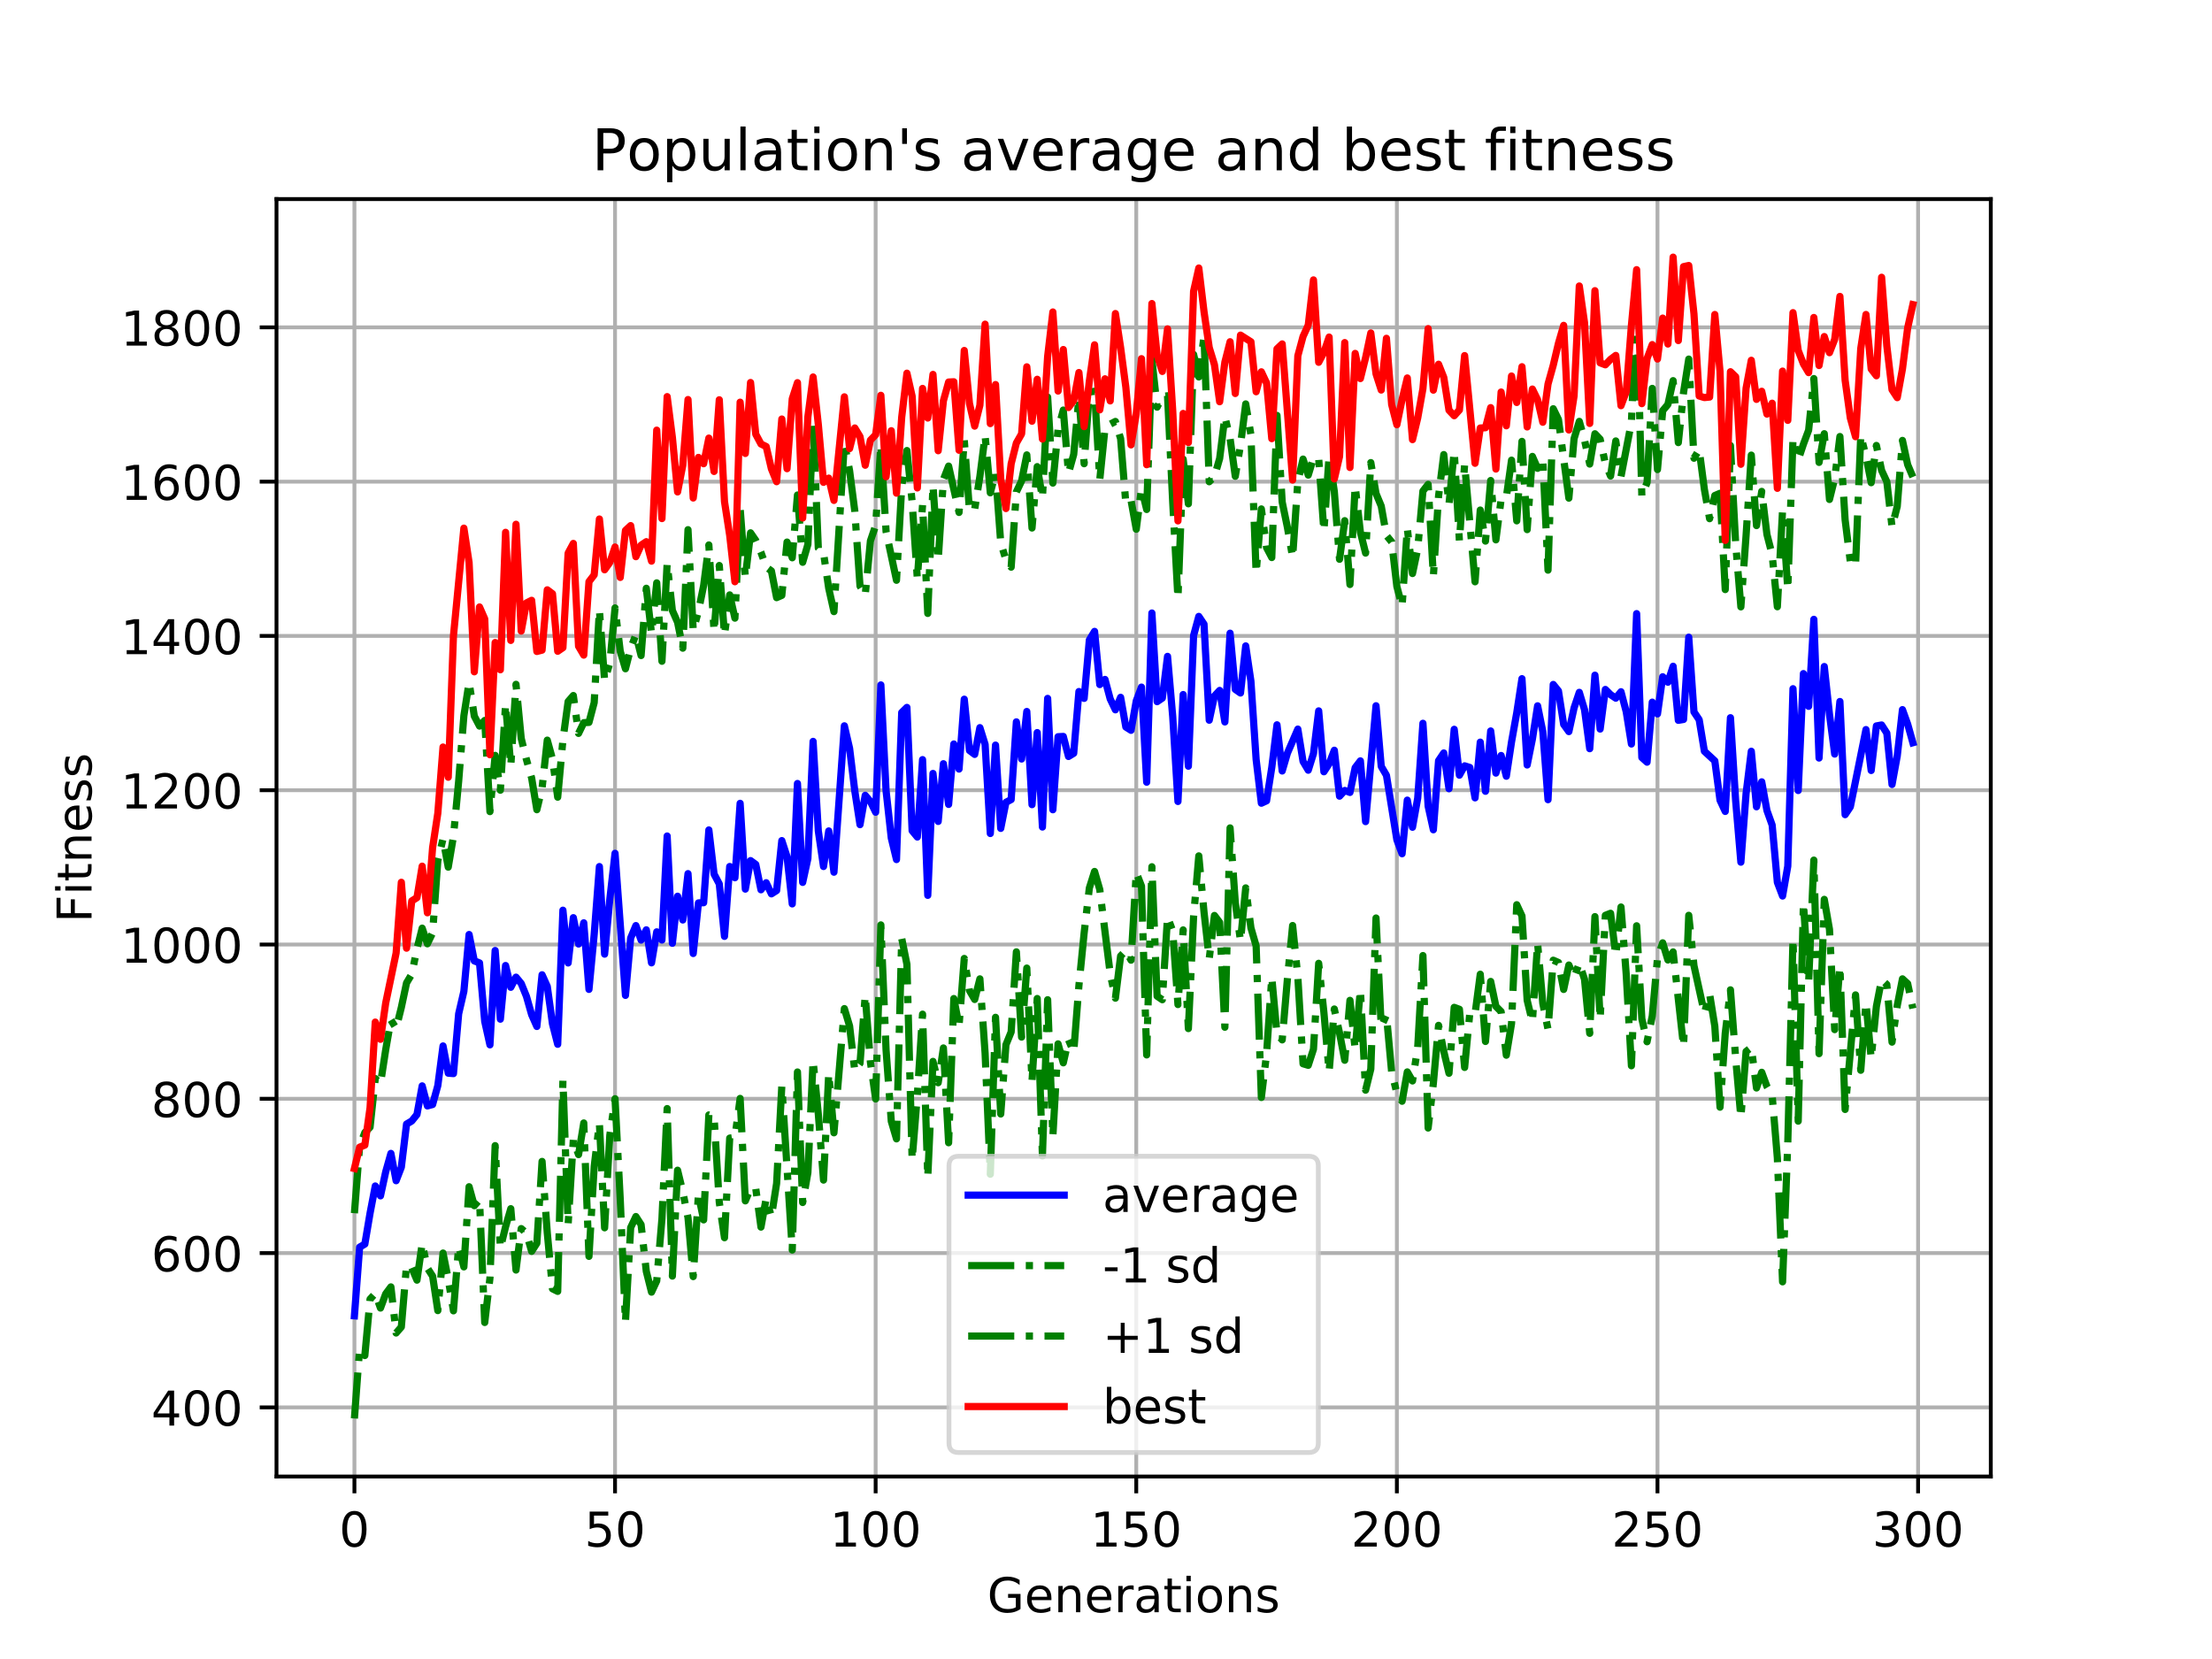 <?xml version="1.0" encoding="utf-8" standalone="no"?>
<!DOCTYPE svg PUBLIC "-//W3C//DTD SVG 1.1//EN"
  "http://www.w3.org/Graphics/SVG/1.1/DTD/svg11.dtd">
<!-- Created with matplotlib (https://matplotlib.org/) -->
<svg height="345.6pt" version="1.1" viewBox="0 0 460.8 345.6" width="460.8pt" xmlns="http://www.w3.org/2000/svg" xmlns:xlink="http://www.w3.org/1999/xlink">
 <defs>
  <style type="text/css">
*{stroke-linecap:butt;stroke-linejoin:round;}
  </style>
 </defs>
 <g id="figure_1">
  <g id="patch_1">
   <path d="M 0 345.6 
L 460.8 345.6 
L 460.8 0 
L 0 0 
z
" style="fill:#ffffff;"/>
  </g>
  <g id="axes_1">
   <g id="patch_2">
    <path d="M 57.6 307.584 
L 414.72 307.584 
L 414.72 41.472 
L 57.6 41.472 
z
" style="fill:#ffffff;"/>
   </g>
   <g id="matplotlib.axis_1">
    <g id="xtick_1">
     <g id="line2d_1">
      <path clip-path="url(#pde3cabfb21)" d="M 73.833 307.584 
L 73.833 41.472 
" style="fill:none;stroke:#b0b0b0;stroke-linecap:square;stroke-width:0.8;"/>
     </g>
     <g id="line2d_2">
      <defs>
       <path d="M 0 0 
L 0 3.5 
" id="m861954ee36" style="stroke:#000000;stroke-width:0.8;"/>
      </defs>
      <g>
       <use style="stroke:#000000;stroke-width:0.8;" x="73.833" xlink:href="#m861954ee36" y="307.584"/>
      </g>
     </g>
     <g id="text_1">
      <!-- 0 -->
      <defs>
       <path d="M 31.781 66.406 
Q 24.172 66.406 20.328 58.906 
Q 16.5 51.422 16.5 36.375 
Q 16.5 21.391 20.328 13.891 
Q 24.172 6.391 31.781 6.391 
Q 39.453 6.391 43.281 13.891 
Q 47.125 21.391 47.125 36.375 
Q 47.125 51.422 43.281 58.906 
Q 39.453 66.406 31.781 66.406 
z
M 31.781 74.219 
Q 44.047 74.219 50.516 64.516 
Q 56.984 54.828 56.984 36.375 
Q 56.984 17.969 50.516 8.266 
Q 44.047 -1.422 31.781 -1.422 
Q 19.531 -1.422 13.062 8.266 
Q 6.594 17.969 6.594 36.375 
Q 6.594 54.828 13.062 64.516 
Q 19.531 74.219 31.781 74.219 
z
" id="DejaVuSans-48"/>
      </defs>
      <g transform="translate(70.651 322.182)scale(0.1 -0.1)">
       <use xlink:href="#DejaVuSans-48"/>
      </g>
     </g>
    </g>
    <g id="xtick_2">
     <g id="line2d_3">
      <path clip-path="url(#pde3cabfb21)" d="M 128.123 307.584 
L 128.123 41.472 
" style="fill:none;stroke:#b0b0b0;stroke-linecap:square;stroke-width:0.8;"/>
     </g>
     <g id="line2d_4">
      <g>
       <use style="stroke:#000000;stroke-width:0.8;" x="128.123" xlink:href="#m861954ee36" y="307.584"/>
      </g>
     </g>
     <g id="text_2">
      <!-- 50 -->
      <defs>
       <path d="M 10.797 72.906 
L 49.516 72.906 
L 49.516 64.594 
L 19.828 64.594 
L 19.828 46.734 
Q 21.969 47.469 24.109 47.828 
Q 26.266 48.188 28.422 48.188 
Q 40.625 48.188 47.75 41.5 
Q 54.891 34.812 54.891 23.391 
Q 54.891 11.625 47.562 5.094 
Q 40.234 -1.422 26.906 -1.422 
Q 22.312 -1.422 17.547 -0.641 
Q 12.797 0.141 7.719 1.703 
L 7.719 11.625 
Q 12.109 9.234 16.797 8.062 
Q 21.484 6.891 26.703 6.891 
Q 35.156 6.891 40.078 11.328 
Q 45.016 15.766 45.016 23.391 
Q 45.016 31 40.078 35.438 
Q 35.156 39.891 26.703 39.891 
Q 22.75 39.891 18.812 39.016 
Q 14.891 38.141 10.797 36.281 
z
" id="DejaVuSans-53"/>
      </defs>
      <g transform="translate(121.76 322.182)scale(0.1 -0.1)">
       <use xlink:href="#DejaVuSans-53"/>
       <use x="63.623" xlink:href="#DejaVuSans-48"/>
      </g>
     </g>
    </g>
    <g id="xtick_3">
     <g id="line2d_5">
      <path clip-path="url(#pde3cabfb21)" d="M 182.413 307.584 
L 182.413 41.472 
" style="fill:none;stroke:#b0b0b0;stroke-linecap:square;stroke-width:0.8;"/>
     </g>
     <g id="line2d_6">
      <g>
       <use style="stroke:#000000;stroke-width:0.8;" x="182.413" xlink:href="#m861954ee36" y="307.584"/>
      </g>
     </g>
     <g id="text_3">
      <!-- 100 -->
      <defs>
       <path d="M 12.406 8.297 
L 28.516 8.297 
L 28.516 63.922 
L 10.984 60.406 
L 10.984 69.391 
L 28.422 72.906 
L 38.281 72.906 
L 38.281 8.297 
L 54.391 8.297 
L 54.391 0 
L 12.406 0 
z
" id="DejaVuSans-49"/>
      </defs>
      <g transform="translate(172.869 322.182)scale(0.1 -0.1)">
       <use xlink:href="#DejaVuSans-49"/>
       <use x="63.623" xlink:href="#DejaVuSans-48"/>
       <use x="127.246" xlink:href="#DejaVuSans-48"/>
      </g>
     </g>
    </g>
    <g id="xtick_4">
     <g id="line2d_7">
      <path clip-path="url(#pde3cabfb21)" d="M 236.703 307.584 
L 236.703 41.472 
" style="fill:none;stroke:#b0b0b0;stroke-linecap:square;stroke-width:0.8;"/>
     </g>
     <g id="line2d_8">
      <g>
       <use style="stroke:#000000;stroke-width:0.8;" x="236.703" xlink:href="#m861954ee36" y="307.584"/>
      </g>
     </g>
     <g id="text_4">
      <!-- 150 -->
      <g transform="translate(227.159 322.182)scale(0.1 -0.1)">
       <use xlink:href="#DejaVuSans-49"/>
       <use x="63.623" xlink:href="#DejaVuSans-53"/>
       <use x="127.246" xlink:href="#DejaVuSans-48"/>
      </g>
     </g>
    </g>
    <g id="xtick_5">
     <g id="line2d_9">
      <path clip-path="url(#pde3cabfb21)" d="M 290.993 307.584 
L 290.993 41.472 
" style="fill:none;stroke:#b0b0b0;stroke-linecap:square;stroke-width:0.8;"/>
     </g>
     <g id="line2d_10">
      <g>
       <use style="stroke:#000000;stroke-width:0.8;" x="290.993" xlink:href="#m861954ee36" y="307.584"/>
      </g>
     </g>
     <g id="text_5">
      <!-- 200 -->
      <defs>
       <path d="M 19.188 8.297 
L 53.609 8.297 
L 53.609 0 
L 7.328 0 
L 7.328 8.297 
Q 12.938 14.109 22.625 23.891 
Q 32.328 33.688 34.812 36.531 
Q 39.547 41.844 41.422 45.531 
Q 43.312 49.219 43.312 52.781 
Q 43.312 58.594 39.234 62.25 
Q 35.156 65.922 28.609 65.922 
Q 23.969 65.922 18.812 64.312 
Q 13.672 62.703 7.812 59.422 
L 7.812 69.391 
Q 13.766 71.781 18.938 73 
Q 24.125 74.219 28.422 74.219 
Q 39.75 74.219 46.484 68.547 
Q 53.219 62.891 53.219 53.422 
Q 53.219 48.922 51.531 44.891 
Q 49.859 40.875 45.406 35.406 
Q 44.188 33.984 37.641 27.219 
Q 31.109 20.453 19.188 8.297 
z
" id="DejaVuSans-50"/>
      </defs>
      <g transform="translate(281.449 322.182)scale(0.1 -0.1)">
       <use xlink:href="#DejaVuSans-50"/>
       <use x="63.623" xlink:href="#DejaVuSans-48"/>
       <use x="127.246" xlink:href="#DejaVuSans-48"/>
      </g>
     </g>
    </g>
    <g id="xtick_6">
     <g id="line2d_11">
      <path clip-path="url(#pde3cabfb21)" d="M 345.283 307.584 
L 345.283 41.472 
" style="fill:none;stroke:#b0b0b0;stroke-linecap:square;stroke-width:0.8;"/>
     </g>
     <g id="line2d_12">
      <g>
       <use style="stroke:#000000;stroke-width:0.8;" x="345.283" xlink:href="#m861954ee36" y="307.584"/>
      </g>
     </g>
     <g id="text_6">
      <!-- 250 -->
      <g transform="translate(335.739 322.182)scale(0.1 -0.1)">
       <use xlink:href="#DejaVuSans-50"/>
       <use x="63.623" xlink:href="#DejaVuSans-53"/>
       <use x="127.246" xlink:href="#DejaVuSans-48"/>
      </g>
     </g>
    </g>
    <g id="xtick_7">
     <g id="line2d_13">
      <path clip-path="url(#pde3cabfb21)" d="M 399.573 307.584 
L 399.573 41.472 
" style="fill:none;stroke:#b0b0b0;stroke-linecap:square;stroke-width:0.8;"/>
     </g>
     <g id="line2d_14">
      <g>
       <use style="stroke:#000000;stroke-width:0.8;" x="399.573" xlink:href="#m861954ee36" y="307.584"/>
      </g>
     </g>
     <g id="text_7">
      <!-- 300 -->
      <defs>
       <path d="M 40.578 39.312 
Q 47.656 37.797 51.625 33 
Q 55.609 28.219 55.609 21.188 
Q 55.609 10.406 48.188 4.484 
Q 40.766 -1.422 27.094 -1.422 
Q 22.516 -1.422 17.656 -0.516 
Q 12.797 0.391 7.625 2.203 
L 7.625 11.719 
Q 11.719 9.328 16.594 8.109 
Q 21.484 6.891 26.812 6.891 
Q 36.078 6.891 40.938 10.547 
Q 45.797 14.203 45.797 21.188 
Q 45.797 27.641 41.281 31.266 
Q 36.766 34.906 28.719 34.906 
L 20.219 34.906 
L 20.219 43.016 
L 29.109 43.016 
Q 36.375 43.016 40.234 45.922 
Q 44.094 48.828 44.094 54.297 
Q 44.094 59.906 40.109 62.906 
Q 36.141 65.922 28.719 65.922 
Q 24.656 65.922 20.016 65.031 
Q 15.375 64.156 9.812 62.312 
L 9.812 71.094 
Q 15.438 72.656 20.344 73.438 
Q 25.25 74.219 29.594 74.219 
Q 40.828 74.219 47.359 69.109 
Q 53.906 64.016 53.906 55.328 
Q 53.906 49.266 50.438 45.094 
Q 46.969 40.922 40.578 39.312 
z
" id="DejaVuSans-51"/>
      </defs>
      <g transform="translate(390.029 322.182)scale(0.1 -0.1)">
       <use xlink:href="#DejaVuSans-51"/>
       <use x="63.623" xlink:href="#DejaVuSans-48"/>
       <use x="127.246" xlink:href="#DejaVuSans-48"/>
      </g>
     </g>
    </g>
    <g id="text_8">
     <!-- Generations -->
     <defs>
      <path d="M 59.516 10.406 
L 59.516 29.984 
L 43.406 29.984 
L 43.406 38.094 
L 69.281 38.094 
L 69.281 6.781 
Q 63.578 2.734 56.688 0.656 
Q 49.812 -1.422 42 -1.422 
Q 24.906 -1.422 15.25 8.562 
Q 5.609 18.562 5.609 36.375 
Q 5.609 54.25 15.25 64.234 
Q 24.906 74.219 42 74.219 
Q 49.125 74.219 55.547 72.453 
Q 61.969 70.703 67.391 67.281 
L 67.391 56.781 
Q 61.922 61.422 55.766 63.766 
Q 49.609 66.109 42.828 66.109 
Q 29.438 66.109 22.719 58.641 
Q 16.016 51.172 16.016 36.375 
Q 16.016 21.625 22.719 14.156 
Q 29.438 6.688 42.828 6.688 
Q 48.047 6.688 52.141 7.594 
Q 56.25 8.5 59.516 10.406 
z
" id="DejaVuSans-71"/>
      <path d="M 56.203 29.594 
L 56.203 25.203 
L 14.891 25.203 
Q 15.484 15.922 20.484 11.062 
Q 25.484 6.203 34.422 6.203 
Q 39.594 6.203 44.453 7.469 
Q 49.312 8.734 54.109 11.281 
L 54.109 2.781 
Q 49.266 0.734 44.188 -0.344 
Q 39.109 -1.422 33.891 -1.422 
Q 20.797 -1.422 13.156 6.188 
Q 5.516 13.812 5.516 26.812 
Q 5.516 40.234 12.766 48.109 
Q 20.016 56 32.328 56 
Q 43.359 56 49.781 48.891 
Q 56.203 41.797 56.203 29.594 
z
M 47.219 32.234 
Q 47.125 39.594 43.094 43.984 
Q 39.062 48.391 32.422 48.391 
Q 24.906 48.391 20.391 44.141 
Q 15.875 39.891 15.188 32.172 
z
" id="DejaVuSans-101"/>
      <path d="M 54.891 33.016 
L 54.891 0 
L 45.906 0 
L 45.906 32.719 
Q 45.906 40.484 42.875 44.328 
Q 39.844 48.188 33.797 48.188 
Q 26.516 48.188 22.312 43.547 
Q 18.109 38.922 18.109 30.906 
L 18.109 0 
L 9.078 0 
L 9.078 54.688 
L 18.109 54.688 
L 18.109 46.188 
Q 21.344 51.125 25.703 53.562 
Q 30.078 56 35.797 56 
Q 45.219 56 50.047 50.172 
Q 54.891 44.344 54.891 33.016 
z
" id="DejaVuSans-110"/>
      <path d="M 41.109 46.297 
Q 39.594 47.172 37.812 47.578 
Q 36.031 48 33.891 48 
Q 26.266 48 22.188 43.047 
Q 18.109 38.094 18.109 28.812 
L 18.109 0 
L 9.078 0 
L 9.078 54.688 
L 18.109 54.688 
L 18.109 46.188 
Q 20.953 51.172 25.484 53.578 
Q 30.031 56 36.531 56 
Q 37.453 56 38.578 55.875 
Q 39.703 55.766 41.062 55.516 
z
" id="DejaVuSans-114"/>
      <path d="M 34.281 27.484 
Q 23.391 27.484 19.188 25 
Q 14.984 22.516 14.984 16.5 
Q 14.984 11.719 18.141 8.906 
Q 21.297 6.109 26.703 6.109 
Q 34.188 6.109 38.703 11.406 
Q 43.219 16.703 43.219 25.484 
L 43.219 27.484 
z
M 52.203 31.203 
L 52.203 0 
L 43.219 0 
L 43.219 8.297 
Q 40.141 3.328 35.547 0.953 
Q 30.953 -1.422 24.312 -1.422 
Q 15.922 -1.422 10.953 3.297 
Q 6 8.016 6 15.922 
Q 6 25.141 12.172 29.828 
Q 18.359 34.516 30.609 34.516 
L 43.219 34.516 
L 43.219 35.406 
Q 43.219 41.609 39.141 45 
Q 35.062 48.391 27.688 48.391 
Q 23 48.391 18.547 47.266 
Q 14.109 46.141 10.016 43.891 
L 10.016 52.203 
Q 14.938 54.109 19.578 55.047 
Q 24.219 56 28.609 56 
Q 40.484 56 46.344 49.844 
Q 52.203 43.703 52.203 31.203 
z
" id="DejaVuSans-97"/>
      <path d="M 18.312 70.219 
L 18.312 54.688 
L 36.812 54.688 
L 36.812 47.703 
L 18.312 47.703 
L 18.312 18.016 
Q 18.312 11.328 20.141 9.422 
Q 21.969 7.516 27.594 7.516 
L 36.812 7.516 
L 36.812 0 
L 27.594 0 
Q 17.188 0 13.234 3.875 
Q 9.281 7.766 9.281 18.016 
L 9.281 47.703 
L 2.688 47.703 
L 2.688 54.688 
L 9.281 54.688 
L 9.281 70.219 
z
" id="DejaVuSans-116"/>
      <path d="M 9.422 54.688 
L 18.406 54.688 
L 18.406 0 
L 9.422 0 
z
M 9.422 75.984 
L 18.406 75.984 
L 18.406 64.594 
L 9.422 64.594 
z
" id="DejaVuSans-105"/>
      <path d="M 30.609 48.391 
Q 23.391 48.391 19.188 42.75 
Q 14.984 37.109 14.984 27.297 
Q 14.984 17.484 19.156 11.844 
Q 23.344 6.203 30.609 6.203 
Q 37.797 6.203 41.984 11.859 
Q 46.188 17.531 46.188 27.297 
Q 46.188 37.016 41.984 42.703 
Q 37.797 48.391 30.609 48.391 
z
M 30.609 56 
Q 42.328 56 49.016 48.375 
Q 55.719 40.766 55.719 27.297 
Q 55.719 13.875 49.016 6.219 
Q 42.328 -1.422 30.609 -1.422 
Q 18.844 -1.422 12.172 6.219 
Q 5.516 13.875 5.516 27.297 
Q 5.516 40.766 12.172 48.375 
Q 18.844 56 30.609 56 
z
" id="DejaVuSans-111"/>
      <path d="M 44.281 53.078 
L 44.281 44.578 
Q 40.484 46.531 36.375 47.5 
Q 32.281 48.484 27.875 48.484 
Q 21.188 48.484 17.844 46.438 
Q 14.5 44.391 14.5 40.281 
Q 14.5 37.156 16.891 35.375 
Q 19.281 33.594 26.516 31.984 
L 29.594 31.297 
Q 39.156 29.25 43.188 25.516 
Q 47.219 21.781 47.219 15.094 
Q 47.219 7.469 41.188 3.016 
Q 35.156 -1.422 24.609 -1.422 
Q 20.219 -1.422 15.453 -0.562 
Q 10.688 0.297 5.422 2 
L 5.422 11.281 
Q 10.406 8.688 15.234 7.391 
Q 20.062 6.109 24.812 6.109 
Q 31.156 6.109 34.562 8.281 
Q 37.984 10.453 37.984 14.406 
Q 37.984 18.062 35.516 20.016 
Q 33.062 21.969 24.703 23.781 
L 21.578 24.516 
Q 13.234 26.266 9.516 29.906 
Q 5.812 33.547 5.812 39.891 
Q 5.812 47.609 11.281 51.797 
Q 16.75 56 26.812 56 
Q 31.781 56 36.172 55.266 
Q 40.578 54.547 44.281 53.078 
z
" id="DejaVuSans-115"/>
     </defs>
     <g transform="translate(205.662 335.861)scale(0.1 -0.1)">
      <use xlink:href="#DejaVuSans-71"/>
      <use x="77.49" xlink:href="#DejaVuSans-101"/>
      <use x="139.014" xlink:href="#DejaVuSans-110"/>
      <use x="202.393" xlink:href="#DejaVuSans-101"/>
      <use x="263.916" xlink:href="#DejaVuSans-114"/>
      <use x="305.029" xlink:href="#DejaVuSans-97"/>
      <use x="366.309" xlink:href="#DejaVuSans-116"/>
      <use x="405.518" xlink:href="#DejaVuSans-105"/>
      <use x="433.301" xlink:href="#DejaVuSans-111"/>
      <use x="494.482" xlink:href="#DejaVuSans-110"/>
      <use x="557.861" xlink:href="#DejaVuSans-115"/>
     </g>
    </g>
   </g>
   <g id="matplotlib.axis_2">
    <g id="ytick_1">
     <g id="line2d_15">
      <path clip-path="url(#pde3cabfb21)" d="M 57.6 293.182 
L 414.72 293.182 
" style="fill:none;stroke:#b0b0b0;stroke-linecap:square;stroke-width:0.8;"/>
     </g>
     <g id="line2d_16">
      <defs>
       <path d="M 0 0 
L -3.5 0 
" id="md632402d85" style="stroke:#000000;stroke-width:0.8;"/>
      </defs>
      <g>
       <use style="stroke:#000000;stroke-width:0.8;" x="57.6" xlink:href="#md632402d85" y="293.182"/>
      </g>
     </g>
     <g id="text_9">
      <!-- 400 -->
      <defs>
       <path d="M 37.797 64.312 
L 12.891 25.391 
L 37.797 25.391 
z
M 35.203 72.906 
L 47.609 72.906 
L 47.609 25.391 
L 58.016 25.391 
L 58.016 17.188 
L 47.609 17.188 
L 47.609 0 
L 37.797 0 
L 37.797 17.188 
L 4.891 17.188 
L 4.891 26.703 
z
" id="DejaVuSans-52"/>
      </defs>
      <g transform="translate(31.512 296.982)scale(0.1 -0.1)">
       <use xlink:href="#DejaVuSans-52"/>
       <use x="63.623" xlink:href="#DejaVuSans-48"/>
       <use x="127.246" xlink:href="#DejaVuSans-48"/>
      </g>
     </g>
    </g>
    <g id="ytick_2">
     <g id="line2d_17">
      <path clip-path="url(#pde3cabfb21)" d="M 57.6 261.041 
L 414.72 261.041 
" style="fill:none;stroke:#b0b0b0;stroke-linecap:square;stroke-width:0.8;"/>
     </g>
     <g id="line2d_18">
      <g>
       <use style="stroke:#000000;stroke-width:0.8;" x="57.6" xlink:href="#md632402d85" y="261.041"/>
      </g>
     </g>
     <g id="text_10">
      <!-- 600 -->
      <defs>
       <path d="M 33.016 40.375 
Q 26.375 40.375 22.484 35.828 
Q 18.609 31.297 18.609 23.391 
Q 18.609 15.531 22.484 10.953 
Q 26.375 6.391 33.016 6.391 
Q 39.656 6.391 43.531 10.953 
Q 47.406 15.531 47.406 23.391 
Q 47.406 31.297 43.531 35.828 
Q 39.656 40.375 33.016 40.375 
z
M 52.594 71.297 
L 52.594 62.312 
Q 48.875 64.062 45.094 64.984 
Q 41.312 65.922 37.594 65.922 
Q 27.828 65.922 22.672 59.328 
Q 17.531 52.734 16.797 39.406 
Q 19.672 43.656 24.016 45.922 
Q 28.375 48.188 33.594 48.188 
Q 44.578 48.188 50.953 41.516 
Q 57.328 34.859 57.328 23.391 
Q 57.328 12.156 50.688 5.359 
Q 44.047 -1.422 33.016 -1.422 
Q 20.359 -1.422 13.672 8.266 
Q 6.984 17.969 6.984 36.375 
Q 6.984 53.656 15.188 63.938 
Q 23.391 74.219 37.203 74.219 
Q 40.922 74.219 44.703 73.484 
Q 48.484 72.75 52.594 71.297 
z
" id="DejaVuSans-54"/>
      </defs>
      <g transform="translate(31.512 264.84)scale(0.1 -0.1)">
       <use xlink:href="#DejaVuSans-54"/>
       <use x="63.623" xlink:href="#DejaVuSans-48"/>
       <use x="127.246" xlink:href="#DejaVuSans-48"/>
      </g>
     </g>
    </g>
    <g id="ytick_3">
     <g id="line2d_19">
      <path clip-path="url(#pde3cabfb21)" d="M 57.6 228.899 
L 414.72 228.899 
" style="fill:none;stroke:#b0b0b0;stroke-linecap:square;stroke-width:0.8;"/>
     </g>
     <g id="line2d_20">
      <g>
       <use style="stroke:#000000;stroke-width:0.8;" x="57.6" xlink:href="#md632402d85" y="228.899"/>
      </g>
     </g>
     <g id="text_11">
      <!-- 800 -->
      <defs>
       <path d="M 31.781 34.625 
Q 24.75 34.625 20.719 30.859 
Q 16.703 27.094 16.703 20.516 
Q 16.703 13.922 20.719 10.156 
Q 24.75 6.391 31.781 6.391 
Q 38.812 6.391 42.859 10.172 
Q 46.922 13.969 46.922 20.516 
Q 46.922 27.094 42.891 30.859 
Q 38.875 34.625 31.781 34.625 
z
M 21.922 38.812 
Q 15.578 40.375 12.031 44.719 
Q 8.5 49.078 8.5 55.328 
Q 8.5 64.062 14.719 69.141 
Q 20.953 74.219 31.781 74.219 
Q 42.672 74.219 48.875 69.141 
Q 55.078 64.062 55.078 55.328 
Q 55.078 49.078 51.531 44.719 
Q 48 40.375 41.703 38.812 
Q 48.828 37.156 52.797 32.312 
Q 56.781 27.484 56.781 20.516 
Q 56.781 9.906 50.312 4.234 
Q 43.844 -1.422 31.781 -1.422 
Q 19.734 -1.422 13.25 4.234 
Q 6.781 9.906 6.781 20.516 
Q 6.781 27.484 10.781 32.312 
Q 14.797 37.156 21.922 38.812 
z
M 18.312 54.391 
Q 18.312 48.734 21.844 45.562 
Q 25.391 42.391 31.781 42.391 
Q 38.141 42.391 41.719 45.562 
Q 45.312 48.734 45.312 54.391 
Q 45.312 60.062 41.719 63.234 
Q 38.141 66.406 31.781 66.406 
Q 25.391 66.406 21.844 63.234 
Q 18.312 60.062 18.312 54.391 
z
" id="DejaVuSans-56"/>
      </defs>
      <g transform="translate(31.512 232.699)scale(0.1 -0.1)">
       <use xlink:href="#DejaVuSans-56"/>
       <use x="63.623" xlink:href="#DejaVuSans-48"/>
       <use x="127.246" xlink:href="#DejaVuSans-48"/>
      </g>
     </g>
    </g>
    <g id="ytick_4">
     <g id="line2d_21">
      <path clip-path="url(#pde3cabfb21)" d="M 57.6 196.758 
L 414.72 196.758 
" style="fill:none;stroke:#b0b0b0;stroke-linecap:square;stroke-width:0.8;"/>
     </g>
     <g id="line2d_22">
      <g>
       <use style="stroke:#000000;stroke-width:0.8;" x="57.6" xlink:href="#md632402d85" y="196.758"/>
      </g>
     </g>
     <g id="text_12">
      <!-- 1000 -->
      <g transform="translate(25.15 200.557)scale(0.1 -0.1)">
       <use xlink:href="#DejaVuSans-49"/>
       <use x="63.623" xlink:href="#DejaVuSans-48"/>
       <use x="127.246" xlink:href="#DejaVuSans-48"/>
       <use x="190.869" xlink:href="#DejaVuSans-48"/>
      </g>
     </g>
    </g>
    <g id="ytick_5">
     <g id="line2d_23">
      <path clip-path="url(#pde3cabfb21)" d="M 57.6 164.616 
L 414.72 164.616 
" style="fill:none;stroke:#b0b0b0;stroke-linecap:square;stroke-width:0.8;"/>
     </g>
     <g id="line2d_24">
      <g>
       <use style="stroke:#000000;stroke-width:0.8;" x="57.6" xlink:href="#md632402d85" y="164.616"/>
      </g>
     </g>
     <g id="text_13">
      <!-- 1200 -->
      <g transform="translate(25.15 168.416)scale(0.1 -0.1)">
       <use xlink:href="#DejaVuSans-49"/>
       <use x="63.623" xlink:href="#DejaVuSans-50"/>
       <use x="127.246" xlink:href="#DejaVuSans-48"/>
       <use x="190.869" xlink:href="#DejaVuSans-48"/>
      </g>
     </g>
    </g>
    <g id="ytick_6">
     <g id="line2d_25">
      <path clip-path="url(#pde3cabfb21)" d="M 57.6 132.475 
L 414.72 132.475 
" style="fill:none;stroke:#b0b0b0;stroke-linecap:square;stroke-width:0.8;"/>
     </g>
     <g id="line2d_26">
      <g>
       <use style="stroke:#000000;stroke-width:0.8;" x="57.6" xlink:href="#md632402d85" y="132.475"/>
      </g>
     </g>
     <g id="text_14">
      <!-- 1400 -->
      <g transform="translate(25.15 136.274)scale(0.1 -0.1)">
       <use xlink:href="#DejaVuSans-49"/>
       <use x="63.623" xlink:href="#DejaVuSans-52"/>
       <use x="127.246" xlink:href="#DejaVuSans-48"/>
       <use x="190.869" xlink:href="#DejaVuSans-48"/>
      </g>
     </g>
    </g>
    <g id="ytick_7">
     <g id="line2d_27">
      <path clip-path="url(#pde3cabfb21)" d="M 57.6 100.333 
L 414.72 100.333 
" style="fill:none;stroke:#b0b0b0;stroke-linecap:square;stroke-width:0.8;"/>
     </g>
     <g id="line2d_28">
      <g>
       <use style="stroke:#000000;stroke-width:0.8;" x="57.6" xlink:href="#md632402d85" y="100.333"/>
      </g>
     </g>
     <g id="text_15">
      <!-- 1600 -->
      <g transform="translate(25.15 104.133)scale(0.1 -0.1)">
       <use xlink:href="#DejaVuSans-49"/>
       <use x="63.623" xlink:href="#DejaVuSans-54"/>
       <use x="127.246" xlink:href="#DejaVuSans-48"/>
       <use x="190.869" xlink:href="#DejaVuSans-48"/>
      </g>
     </g>
    </g>
    <g id="ytick_8">
     <g id="line2d_29">
      <path clip-path="url(#pde3cabfb21)" d="M 57.6 68.192 
L 414.72 68.192 
" style="fill:none;stroke:#b0b0b0;stroke-linecap:square;stroke-width:0.8;"/>
     </g>
     <g id="line2d_30">
      <g>
       <use style="stroke:#000000;stroke-width:0.8;" x="57.6" xlink:href="#md632402d85" y="68.192"/>
      </g>
     </g>
     <g id="text_16">
      <!-- 1800 -->
      <g transform="translate(25.15 71.991)scale(0.1 -0.1)">
       <use xlink:href="#DejaVuSans-49"/>
       <use x="63.623" xlink:href="#DejaVuSans-56"/>
       <use x="127.246" xlink:href="#DejaVuSans-48"/>
       <use x="190.869" xlink:href="#DejaVuSans-48"/>
      </g>
     </g>
    </g>
    <g id="text_17">
     <!-- Fitness -->
     <defs>
      <path d="M 9.812 72.906 
L 51.703 72.906 
L 51.703 64.594 
L 19.672 64.594 
L 19.672 43.109 
L 48.578 43.109 
L 48.578 34.812 
L 19.672 34.812 
L 19.672 0 
L 9.812 0 
z
" id="DejaVuSans-70"/>
     </defs>
     <g transform="translate(19.07 192.202)rotate(-90)scale(0.1 -0.1)">
      <use xlink:href="#DejaVuSans-70"/>
      <use x="57.41" xlink:href="#DejaVuSans-105"/>
      <use x="85.193" xlink:href="#DejaVuSans-116"/>
      <use x="124.402" xlink:href="#DejaVuSans-110"/>
      <use x="187.781" xlink:href="#DejaVuSans-101"/>
      <use x="249.305" xlink:href="#DejaVuSans-115"/>
      <use x="301.404" xlink:href="#DejaVuSans-115"/>
     </g>
    </g>
   </g>
   <g id="line2d_31">
    <path clip-path="url(#pde3cabfb21)" d="M 73.833 274.11 
L 74.919 259.803 
L 76.004 259.163 
L 77.09 252.732 
L 78.176 247.064 
L 79.262 249.121 
L 80.348 244.117 
L 81.433 240.278 
L 82.519 245.965 
L 83.605 243.147 
L 84.691 234.163 
L 85.777 233.523 
L 86.862 232.173 
L 87.948 226.209 
L 89.034 230.383 
L 90.12 230.09 
L 91.206 226.143 
L 92.291 217.891 
L 93.377 223.561 
L 94.463 223.65 
L 95.549 211.184 
L 96.635 206.509 
L 97.72 194.676 
L 98.806 200.172 
L 99.892 200.596 
L 100.978 212.79 
L 102.064 217.66 
L 103.149 198.009 
L 104.235 212.311 
L 105.321 201.133 
L 106.407 205.673 
L 107.493 203.565 
L 108.578 204.88 
L 109.664 207.547 
L 110.75 211.373 
L 111.836 213.831 
L 112.922 203.065 
L 114.007 205.49 
L 115.093 213.302 
L 116.179 217.542 
L 117.265 189.614 
L 118.351 200.6 
L 119.436 191.169 
L 120.522 196.653 
L 121.608 192.241 
L 122.694 206.106 
L 123.78 194.679 
L 124.865 180.523 
L 125.951 198.76 
L 127.037 187.304 
L 128.123 177.763 
L 130.294 207.353 
L 131.38 195.409 
L 132.466 192.817 
L 133.552 195.839 
L 134.638 193.704 
L 135.723 200.577 
L 136.809 194.123 
L 137.895 195.824 
L 138.981 174.156 
L 140.067 196.502 
L 141.152 186.704 
L 142.238 191.648 
L 143.324 181.996 
L 144.41 198.633 
L 145.496 188.093 
L 146.581 188.052 
L 147.667 172.894 
L 148.753 182.082 
L 149.839 184.133 
L 150.925 195.059 
L 152.01 180.51 
L 153.096 182.848 
L 154.182 167.35 
L 155.268 185.216 
L 156.354 179.282 
L 157.439 180.075 
L 158.525 185.354 
L 159.611 183.888 
L 160.697 186.205 
L 161.783 185.517 
L 162.868 175.115 
L 163.954 178.474 
L 165.04 188.299 
L 166.126 163.218 
L 167.212 183.817 
L 168.297 178.845 
L 169.383 154.447 
L 170.469 173.109 
L 171.555 180.508 
L 172.641 173.102 
L 173.726 181.695 
L 175.898 151.202 
L 176.984 155.888 
L 178.07 164.771 
L 179.155 171.791 
L 180.241 165.681 
L 181.327 166.978 
L 182.413 169.197 
L 183.499 142.682 
L 184.584 164.717 
L 185.67 174.578 
L 186.756 179.061 
L 187.842 148.437 
L 188.928 147.37 
L 190.013 173.051 
L 191.099 174.367 
L 192.185 158.245 
L 193.271 186.516 
L 194.357 161.123 
L 195.442 171.119 
L 196.528 159.099 
L 197.614 167.572 
L 198.7 154.986 
L 199.786 160.212 
L 200.871 145.659 
L 201.957 156.333 
L 203.043 157.152 
L 204.129 151.581 
L 205.215 155.073 
L 206.3 173.636 
L 207.386 155.219 
L 208.472 172.568 
L 209.558 167.136 
L 210.644 166.559 
L 211.729 150.379 
L 212.815 158.115 
L 213.901 148.215 
L 214.987 167.624 
L 216.073 152.61 
L 217.158 172.284 
L 218.244 145.492 
L 219.33 168.686 
L 220.416 153.472 
L 221.502 153.414 
L 222.587 157.587 
L 223.673 156.924 
L 224.759 144.062 
L 225.845 145.486 
L 226.931 133.321 
L 228.016 131.53 
L 229.102 142.607 
L 230.188 141.536 
L 231.274 145.597 
L 232.36 147.867 
L 233.445 145.266 
L 234.531 151.445 
L 235.617 152.135 
L 236.703 146.015 
L 237.789 143.135 
L 238.875 162.947 
L 239.96 127.702 
L 241.046 146.169 
L 242.132 145.426 
L 243.218 136.734 
L 244.304 149.345 
L 245.389 166.961 
L 246.475 144.689 
L 247.561 159.612 
L 248.647 132.394 
L 249.733 128.41 
L 250.818 130.032 
L 251.904 150.032 
L 252.99 144.998 
L 254.076 143.83 
L 255.162 150.392 
L 256.247 131.905 
L 257.333 143.61 
L 258.419 144.368 
L 259.505 134.554 
L 260.591 141.926 
L 261.676 158.219 
L 262.762 167.323 
L 263.848 166.823 
L 264.934 159.87 
L 266.02 150.989 
L 267.105 160.61 
L 268.191 156.9 
L 270.363 151.887 
L 271.449 158.622 
L 272.534 160.448 
L 273.62 156.975 
L 274.706 148.09 
L 275.792 160.772 
L 276.878 159.104 
L 277.963 156.293 
L 279.049 165.856 
L 280.135 164.669 
L 281.221 165.077 
L 282.307 159.92 
L 283.392 158.505 
L 284.478 171.157 
L 286.65 147.021 
L 287.736 159.652 
L 288.821 161.507 
L 290.993 174.948 
L 292.079 177.848 
L 293.165 166.681 
L 294.25 172.328 
L 295.336 166.27 
L 296.422 150.676 
L 297.508 167.943 
L 298.594 172.856 
L 299.679 158.469 
L 300.765 156.856 
L 301.851 164.305 
L 302.937 151.929 
L 304.023 161.483 
L 305.108 159.537 
L 306.194 159.878 
L 307.28 166.206 
L 308.366 154.601 
L 309.452 164.838 
L 310.537 152.275 
L 311.623 161.049 
L 312.709 157.383 
L 313.795 161.698 
L 314.881 154.543 
L 315.966 148.486 
L 317.052 141.383 
L 318.138 159.36 
L 319.224 153.98 
L 320.31 147.035 
L 321.395 152.407 
L 322.481 166.588 
L 323.567 142.589 
L 324.653 143.938 
L 325.739 150.899 
L 326.824 152.403 
L 327.91 147.463 
L 328.996 144.228 
L 330.082 147.833 
L 331.168 155.968 
L 332.253 140.653 
L 333.339 151.875 
L 334.425 143.625 
L 335.511 144.708 
L 336.597 145.441 
L 337.682 144.104 
L 338.768 148.249 
L 339.854 154.989 
L 340.94 127.833 
L 342.026 157.795 
L 343.111 158.774 
L 344.197 146.274 
L 345.283 148.718 
L 346.369 140.982 
L 347.455 142.119 
L 348.54 138.799 
L 349.626 150.057 
L 350.712 149.872 
L 351.798 132.742 
L 352.884 148.31 
L 353.969 149.935 
L 355.055 156.496 
L 357.227 158.505 
L 358.313 166.705 
L 359.398 169.036 
L 360.484 149.512 
L 361.57 166.833 
L 362.656 179.61 
L 363.742 165.281 
L 364.827 156.502 
L 365.913 168.067 
L 366.999 162.872 
L 368.085 168.835 
L 369.171 171.874 
L 370.256 183.8 
L 371.342 186.659 
L 372.428 180.435 
L 373.514 143.47 
L 374.6 164.676 
L 375.685 140.323 
L 376.771 147.141 
L 377.857 129.021 
L 378.943 157.912 
L 380.029 138.853 
L 381.114 148.819 
L 382.2 157.083 
L 383.286 146.134 
L 384.372 169.708 
L 385.458 168.084 
L 388.715 151.984 
L 389.801 160.506 
L 390.887 151.223 
L 391.972 151.025 
L 393.058 152.719 
L 394.144 163.423 
L 395.23 157.488 
L 396.316 147.832 
L 397.401 150.851 
L 398.487 154.725 
L 398.487 154.725 
" style="fill:none;stroke:#0000ff;stroke-linecap:square;stroke-width:1.5;"/>
   </g>
   <g id="line2d_32">
    <path clip-path="url(#pde3cabfb21)" d="M 73.833 295.488 
L 74.919 280.872 
L 76.004 282.384 
L 77.09 270.642 
L 78.176 269.449 
L 79.262 272.493 
L 80.348 269.541 
L 81.433 268.084 
L 82.519 277.689 
L 83.605 276.432 
L 84.691 263.564 
L 85.777 264.114 
L 86.862 266.678 
L 87.948 259.064 
L 89.034 264.158 
L 90.12 265.847 
L 91.206 273.024 
L 92.291 261.033 
L 93.377 266.481 
L 94.463 273.072 
L 95.549 259.634 
L 96.635 263.918 
L 97.72 247.218 
L 98.806 251.167 
L 99.892 249.936 
L 100.978 275.497 
L 102.064 266.247 
L 103.149 238.658 
L 104.235 260.011 
L 105.321 255.55 
L 106.407 251.793 
L 107.493 264.572 
L 108.578 255.939 
L 109.664 256.879 
L 110.75 260.682 
L 111.836 258.988 
L 112.922 241.945 
L 114.007 256.796 
L 115.093 268.479 
L 116.179 269.017 
L 117.265 225.081 
L 118.351 255.061 
L 119.436 237.446 
L 120.522 240.527 
L 121.608 233.934 
L 122.694 261.723 
L 123.78 242.994 
L 124.865 233.998 
L 125.951 255.773 
L 127.037 236.476 
L 128.123 228.885 
L 129.209 249.909 
L 130.294 275.39 
L 131.38 255.734 
L 132.466 253.429 
L 133.552 255.117 
L 134.638 264.859 
L 135.723 269.176 
L 136.809 266.826 
L 137.895 253.897 
L 138.981 230.938 
L 140.067 265.832 
L 141.152 243.778 
L 142.238 248.269 
L 143.324 253.647 
L 144.41 265.936 
L 145.496 248.861 
L 146.581 254.124 
L 147.667 232.265 
L 148.753 232.602 
L 149.839 250.459 
L 150.925 257.839 
L 152.01 237.093 
L 153.096 236.922 
L 154.182 228.82 
L 155.268 250.161 
L 156.354 247.566 
L 157.439 247.574 
L 158.525 255.626 
L 159.611 249.645 
L 160.697 253.475 
L 161.783 246.533 
L 162.868 226.203 
L 165.04 260.402 
L 166.126 223.314 
L 167.212 250.501 
L 168.297 244.28 
L 169.383 220.921 
L 170.469 232.052 
L 171.555 245.832 
L 172.641 223.626 
L 173.726 235.98 
L 175.898 210.112 
L 176.984 213.731 
L 178.07 223.09 
L 179.155 221.508 
L 180.241 207.403 
L 181.327 221.285 
L 182.413 228.937 
L 183.499 192.677 
L 184.584 218.729 
L 185.67 233.577 
L 186.756 237.243 
L 187.842 195.477 
L 188.928 200.883 
L 190.013 241.599 
L 191.099 228.152 
L 192.185 211.272 
L 193.271 245.247 
L 194.357 221.108 
L 195.442 225.552 
L 196.528 218.309 
L 197.614 238.054 
L 198.7 208.017 
L 199.786 213.673 
L 200.871 199.666 
L 201.957 206.346 
L 203.043 208.207 
L 204.129 203.914 
L 205.215 219.411 
L 206.3 244.611 
L 207.386 211.924 
L 208.472 232.065 
L 209.558 217.644 
L 210.644 214.968 
L 211.729 198.288 
L 212.815 216.045 
L 213.901 201.669 
L 214.987 225.252 
L 216.073 208.01 
L 217.158 240.799 
L 218.244 208.261 
L 219.33 236.736 
L 220.416 217.456 
L 221.502 221.403 
L 222.587 216.608 
L 223.673 219.191 
L 224.759 205.285 
L 225.845 194.372 
L 226.931 184.989 
L 228.016 181.542 
L 229.102 185.296 
L 231.274 202.829 
L 232.36 207.937 
L 233.445 199.154 
L 234.531 198.039 
L 235.617 200.021 
L 236.703 181.781 
L 237.789 184.576 
L 238.875 219.759 
L 239.96 180.56 
L 241.046 207.521 
L 242.132 208.258 
L 243.218 191.016 
L 244.304 193.963 
L 245.389 209.266 
L 246.475 193.719 
L 247.561 214.274 
L 248.647 190.948 
L 249.733 178.296 
L 250.818 190.004 
L 251.904 199.71 
L 252.99 190.71 
L 254.076 192.148 
L 255.162 213.992 
L 256.247 172.471 
L 257.333 187.998 
L 258.419 196.027 
L 259.505 184.963 
L 260.591 193.295 
L 261.676 197.063 
L 262.762 228.625 
L 263.848 219.568 
L 264.934 203.595 
L 266.02 215.439 
L 267.105 216.626 
L 268.191 203.944 
L 269.277 192.803 
L 270.363 203.511 
L 271.449 221.604 
L 272.534 221.924 
L 273.62 218.562 
L 274.706 200.677 
L 275.792 210.905 
L 276.878 223.248 
L 277.963 210.193 
L 279.049 215.202 
L 280.135 220.871 
L 281.221 208.393 
L 282.307 218.589 
L 283.392 206.158 
L 284.478 227.098 
L 285.564 222.693 
L 286.65 191.239 
L 287.736 213.881 
L 288.821 211.453 
L 289.907 223.331 
L 290.993 227.722 
L 292.079 229.411 
L 293.165 223.299 
L 294.25 225.181 
L 295.336 218.207 
L 296.422 199.061 
L 297.508 234.985 
L 298.594 225.687 
L 299.679 213.6 
L 300.765 219.013 
L 301.851 223.581 
L 302.937 209.849 
L 304.023 210.255 
L 305.108 222.366 
L 306.194 210.975 
L 307.28 211.216 
L 308.366 202.948 
L 309.452 216.955 
L 310.537 204.451 
L 311.623 209.641 
L 312.709 210.737 
L 313.795 219.818 
L 314.881 213.226 
L 315.966 188.47 
L 317.052 190.817 
L 318.138 208.393 
L 319.224 212.88 
L 320.31 196.51 
L 321.395 209.04 
L 322.481 214.403 
L 323.567 200.029 
L 324.653 200.5 
L 325.739 206.119 
L 326.824 201.033 
L 327.91 203.563 
L 328.996 200.674 
L 330.082 203.997 
L 331.168 215.263 
L 332.253 190.947 
L 333.339 212.253 
L 334.425 190.678 
L 335.511 190.253 
L 336.597 199.023 
L 337.682 188.946 
L 338.768 202.933 
L 339.854 222.019 
L 340.94 192.858 
L 342.026 212.236 
L 343.111 217.014 
L 344.197 211.641 
L 345.283 199.622 
L 346.369 196.409 
L 347.455 199.982 
L 348.54 198.3 
L 350.712 217.993 
L 351.798 190.677 
L 352.884 201.164 
L 355.055 211.042 
L 356.141 207.074 
L 357.227 213.785 
L 358.313 230.645 
L 359.398 215.251 
L 360.484 206.203 
L 361.57 220.447 
L 362.656 232.798 
L 363.742 219.035 
L 364.827 218.195 
L 365.913 226.646 
L 366.999 223.378 
L 368.085 226.338 
L 369.171 228.187 
L 370.256 241.205 
L 371.342 267.027 
L 372.428 238.088 
L 373.514 195.555 
L 374.6 233.553 
L 375.685 188.122 
L 376.771 204.666 
L 377.857 179.178 
L 378.943 219.498 
L 380.029 187.357 
L 381.114 193.592 
L 382.2 214.487 
L 383.286 201.334 
L 384.372 231.12 
L 386.543 207.255 
L 387.629 222.955 
L 388.715 208.916 
L 389.801 220.457 
L 390.887 209.651 
L 391.972 204.053 
L 393.058 205.095 
L 394.144 217.092 
L 395.23 209.486 
L 396.316 203.914 
L 397.401 204.91 
L 398.487 210.089 
L 398.487 210.089 
" style="fill:none;stroke:#008000;stroke-dasharray:9.6,2.4,1.5,2.4;stroke-dashoffset:0;stroke-width:1.5;"/>
   </g>
   <g id="line2d_33">
    <path clip-path="url(#pde3cabfb21)" d="M 73.833 252.732 
L 74.919 238.735 
L 76.004 235.943 
L 77.09 234.822 
L 78.176 224.679 
L 79.262 225.749 
L 80.348 218.693 
L 81.433 212.471 
L 82.519 214.24 
L 83.605 209.861 
L 84.691 204.763 
L 85.777 202.932 
L 86.862 197.669 
L 87.948 193.353 
L 89.034 196.607 
L 90.12 194.334 
L 91.206 179.262 
L 92.291 174.75 
L 93.377 180.642 
L 94.463 174.227 
L 95.549 162.733 
L 96.635 149.1 
L 97.72 142.134 
L 98.806 149.178 
L 99.892 151.256 
L 100.978 150.082 
L 102.064 169.072 
L 103.149 157.359 
L 104.235 164.611 
L 105.321 146.715 
L 106.407 159.554 
L 107.493 142.558 
L 108.578 153.82 
L 109.664 158.215 
L 110.75 162.064 
L 111.836 168.675 
L 112.922 164.185 
L 114.007 154.184 
L 115.093 158.125 
L 116.179 166.067 
L 117.265 154.147 
L 118.351 146.14 
L 119.436 144.891 
L 120.522 152.779 
L 121.608 150.548 
L 122.694 150.489 
L 123.78 146.364 
L 124.865 127.049 
L 125.951 141.747 
L 127.037 138.131 
L 128.123 126.642 
L 129.209 135.678 
L 130.294 139.316 
L 131.38 135.083 
L 132.466 132.204 
L 133.552 136.562 
L 134.638 122.548 
L 135.723 131.978 
L 136.809 121.42 
L 137.895 137.751 
L 138.981 117.374 
L 140.067 127.172 
L 141.152 129.631 
L 142.238 135.027 
L 143.324 110.344 
L 144.41 131.329 
L 145.496 127.325 
L 146.581 121.98 
L 147.667 113.523 
L 148.753 131.562 
L 149.839 117.806 
L 150.925 132.278 
L 152.01 123.927 
L 153.096 128.773 
L 154.182 105.88 
L 155.268 120.272 
L 156.354 110.999 
L 157.439 112.577 
L 158.525 115.081 
L 159.611 118.132 
L 160.697 118.934 
L 161.783 124.5 
L 162.868 124.026 
L 163.954 112.924 
L 165.04 116.195 
L 166.126 103.122 
L 167.212 117.133 
L 168.297 113.41 
L 169.383 87.973 
L 170.469 114.166 
L 171.555 115.184 
L 172.641 122.577 
L 173.726 127.41 
L 175.898 92.292 
L 176.984 98.045 
L 178.07 106.451 
L 179.155 122.074 
L 180.241 123.959 
L 181.327 112.672 
L 182.413 109.456 
L 183.499 92.688 
L 184.584 110.705 
L 186.756 120.88 
L 187.842 101.396 
L 188.928 93.857 
L 190.013 104.503 
L 191.099 120.583 
L 192.185 105.219 
L 193.271 127.786 
L 194.357 101.138 
L 195.442 116.686 
L 196.528 99.889 
L 197.614 97.091 
L 199.786 106.75 
L 200.871 91.652 
L 201.957 106.32 
L 203.043 106.097 
L 204.129 99.248 
L 205.215 90.735 
L 206.3 102.661 
L 207.386 98.515 
L 208.472 113.071 
L 209.558 116.628 
L 210.644 118.15 
L 211.729 102.47 
L 212.815 100.186 
L 213.901 94.762 
L 214.987 109.995 
L 216.073 97.21 
L 217.158 103.77 
L 218.244 82.722 
L 219.33 100.636 
L 220.416 89.488 
L 221.502 85.425 
L 222.587 98.566 
L 223.673 94.658 
L 224.759 82.838 
L 225.845 96.601 
L 226.931 81.653 
L 228.016 81.518 
L 229.102 99.919 
L 230.188 89.272 
L 231.274 88.366 
L 232.36 87.797 
L 233.445 91.378 
L 234.531 104.851 
L 235.617 104.249 
L 236.703 110.249 
L 237.789 101.693 
L 238.875 106.134 
L 239.96 74.845 
L 241.046 84.818 
L 242.132 82.595 
L 243.218 82.452 
L 244.304 104.727 
L 245.389 124.655 
L 246.475 95.659 
L 247.561 104.951 
L 248.647 73.841 
L 249.733 78.523 
L 250.818 70.059 
L 251.904 100.354 
L 252.99 99.286 
L 254.076 95.513 
L 255.162 86.792 
L 256.247 91.339 
L 257.333 99.221 
L 258.419 92.71 
L 259.505 84.144 
L 260.591 90.557 
L 261.676 119.375 
L 262.762 106.021 
L 263.848 114.078 
L 264.934 116.146 
L 266.02 86.54 
L 267.105 104.594 
L 268.191 109.855 
L 269.277 116.12 
L 270.363 100.264 
L 271.449 95.64 
L 272.534 98.972 
L 273.62 95.387 
L 274.706 95.503 
L 275.792 110.639 
L 276.878 94.96 
L 277.963 102.392 
L 279.049 116.51 
L 280.135 108.467 
L 281.221 121.761 
L 282.307 101.252 
L 283.392 110.851 
L 284.478 115.216 
L 285.564 96.366 
L 286.65 102.804 
L 287.736 105.423 
L 288.821 111.56 
L 289.907 112.888 
L 290.993 122.174 
L 292.079 126.285 
L 293.165 110.063 
L 294.25 119.475 
L 295.336 114.334 
L 296.422 102.291 
L 297.508 100.901 
L 298.594 120.025 
L 299.679 103.339 
L 300.765 94.698 
L 301.851 105.029 
L 302.937 94.009 
L 304.023 112.711 
L 305.108 96.708 
L 307.28 121.195 
L 308.366 106.254 
L 309.452 112.722 
L 310.537 100.099 
L 311.623 112.458 
L 312.709 104.028 
L 313.795 103.579 
L 314.881 95.86 
L 315.966 108.502 
L 317.052 91.95 
L 318.138 110.328 
L 319.224 95.08 
L 320.31 97.56 
L 321.395 95.774 
L 322.481 118.773 
L 323.567 85.149 
L 324.653 87.376 
L 326.824 103.773 
L 327.91 91.364 
L 328.996 87.781 
L 330.082 91.668 
L 331.168 96.673 
L 332.253 90.359 
L 333.339 91.496 
L 334.425 96.573 
L 335.511 99.164 
L 336.597 91.858 
L 337.682 99.262 
L 339.854 87.959 
L 340.94 62.808 
L 342.026 103.355 
L 343.111 100.534 
L 344.197 80.907 
L 345.283 97.814 
L 346.369 85.555 
L 347.455 84.256 
L 348.54 79.297 
L 349.626 92.202 
L 350.712 81.751 
L 351.798 74.807 
L 352.884 95.457 
L 353.969 93.671 
L 355.055 101.951 
L 356.141 108.051 
L 357.227 103.226 
L 358.313 102.764 
L 359.398 122.82 
L 360.484 92.82 
L 361.57 113.219 
L 362.656 126.421 
L 363.742 111.528 
L 364.827 94.809 
L 365.913 109.488 
L 366.999 102.365 
L 368.085 111.331 
L 369.171 115.561 
L 370.256 126.395 
L 371.342 106.292 
L 372.428 122.782 
L 373.514 91.386 
L 374.6 95.799 
L 375.685 92.525 
L 376.771 89.616 
L 377.857 78.865 
L 378.943 96.325 
L 380.029 90.348 
L 381.114 104.046 
L 382.2 99.678 
L 383.286 90.934 
L 384.372 108.295 
L 385.458 117.032 
L 386.543 117.865 
L 387.629 90.706 
L 388.715 95.052 
L 389.801 100.555 
L 390.887 92.795 
L 391.972 97.997 
L 393.058 100.343 
L 394.144 109.754 
L 395.23 105.491 
L 396.316 91.749 
L 397.401 96.791 
L 398.487 99.361 
L 398.487 99.361 
" style="fill:none;stroke:#008000;stroke-dasharray:9.6,2.4,1.5,2.4;stroke-dashoffset:0;stroke-width:1.5;"/>
   </g>
   <g id="line2d_34">
    <path clip-path="url(#pde3cabfb21)" d="M 73.833 243.428 
L 74.919 238.977 
L 76.004 238.549 
L 77.09 230.779 
L 78.176 212.92 
L 79.262 216.504 
L 80.348 208.947 
L 82.519 198.529 
L 83.605 183.795 
L 84.691 197.525 
L 85.777 187.685 
L 86.862 186.992 
L 87.948 180.441 
L 89.034 190.15 
L 90.12 176.577 
L 91.206 169.402 
L 92.291 155.62 
L 93.377 161.91 
L 94.463 132.459 
L 96.635 110.028 
L 97.72 117.197 
L 98.806 139.948 
L 99.892 126.442 
L 100.978 128.933 
L 102.064 157.228 
L 103.149 133.85 
L 104.235 139.525 
L 105.321 110.894 
L 106.407 133.41 
L 107.493 109.217 
L 108.578 131.46 
L 109.664 125.606 
L 110.75 125.058 
L 111.836 135.712 
L 112.922 135.434 
L 114.007 122.871 
L 115.093 123.69 
L 116.179 135.668 
L 117.265 134.923 
L 118.351 115.23 
L 119.436 113.208 
L 120.522 134.618 
L 121.608 136.468 
L 122.694 121.17 
L 123.78 119.752 
L 124.865 108.121 
L 125.951 118.697 
L 127.037 117.171 
L 128.123 113.951 
L 129.209 120.287 
L 130.294 110.51 
L 131.38 109.494 
L 132.466 115.965 
L 133.552 113.572 
L 134.638 112.842 
L 135.723 116.895 
L 136.809 89.61 
L 137.895 108.03 
L 138.981 82.626 
L 140.067 91.101 
L 141.152 102.477 
L 142.238 96.921 
L 143.324 83.235 
L 144.41 103.742 
L 145.496 95.284 
L 146.581 96.6 
L 147.667 91.265 
L 148.753 98.21 
L 149.839 83.28 
L 150.925 104.49 
L 152.01 111.52 
L 153.096 121.183 
L 154.182 83.784 
L 155.268 94.464 
L 156.354 79.683 
L 157.439 90.452 
L 158.525 92.487 
L 159.611 93.02 
L 160.697 97.67 
L 161.783 100.342 
L 162.868 87.292 
L 163.954 97.636 
L 165.04 83.08 
L 166.126 79.716 
L 167.212 107.912 
L 168.297 86.834 
L 169.383 78.534 
L 170.469 88.397 
L 171.555 100.48 
L 172.641 99.6 
L 173.726 104.242 
L 175.898 82.667 
L 176.984 93.455 
L 178.07 89.153 
L 179.155 90.955 
L 180.241 96.915 
L 181.327 91.7 
L 182.413 90.569 
L 183.499 82.352 
L 184.584 99.322 
L 185.67 89.729 
L 186.756 102.732 
L 187.842 86.906 
L 188.928 77.744 
L 190.013 82.535 
L 191.099 101.644 
L 192.185 80.918 
L 193.271 87.084 
L 194.357 77.998 
L 195.442 93.893 
L 196.528 83.491 
L 197.614 79.587 
L 198.7 79.531 
L 199.786 93.792 
L 200.871 73.012 
L 201.957 84.048 
L 203.043 88.767 
L 204.129 84.416 
L 205.215 67.534 
L 206.3 88.242 
L 207.386 80.11 
L 208.472 99.764 
L 209.558 105.935 
L 210.644 96.606 
L 211.729 92.288 
L 212.815 90.384 
L 213.901 76.417 
L 214.987 87.748 
L 216.073 79.014 
L 217.158 91.46 
L 218.244 74.242 
L 219.33 64.992 
L 220.416 81.464 
L 221.502 72.813 
L 222.587 84.895 
L 223.673 83.441 
L 224.759 77.604 
L 225.845 88.876 
L 226.931 79.381 
L 228.016 71.829 
L 229.102 85.379 
L 230.188 78.914 
L 231.274 83.512 
L 232.36 65.319 
L 233.445 72.415 
L 234.531 80.66 
L 235.617 92.679 
L 236.703 86.192 
L 237.789 74.72 
L 238.875 96.807 
L 239.96 63.236 
L 241.046 74.004 
L 242.132 77.376 
L 243.218 68.514 
L 244.304 85.619 
L 245.389 108.511 
L 246.475 86.127 
L 247.561 92.186 
L 248.647 60.673 
L 249.733 55.835 
L 250.818 64.912 
L 251.904 72.404 
L 252.99 75.961 
L 254.076 83.688 
L 255.162 75.442 
L 256.247 71.19 
L 257.333 81.973 
L 258.419 69.811 
L 260.591 71.198 
L 261.676 81.605 
L 262.762 77.458 
L 263.848 79.786 
L 264.934 91.378 
L 266.02 72.674 
L 267.105 71.648 
L 269.277 100.006 
L 270.363 74.132 
L 271.449 70.089 
L 272.534 67.719 
L 273.62 58.31 
L 274.706 75.471 
L 275.792 73.403 
L 276.878 70.219 
L 277.963 99.767 
L 279.049 95.103 
L 280.135 71.367 
L 281.221 97.391 
L 282.307 73.623 
L 283.392 78.863 
L 284.478 74.513 
L 285.564 69.361 
L 286.65 77.879 
L 287.736 81.252 
L 288.821 70.477 
L 289.907 84.274 
L 290.993 88.474 
L 292.079 83.229 
L 293.165 78.738 
L 294.25 91.583 
L 295.336 87.078 
L 296.422 80.955 
L 297.508 68.46 
L 298.594 81.274 
L 299.679 75.879 
L 300.765 78.628 
L 301.851 85.458 
L 302.937 86.603 
L 304.023 85.405 
L 305.108 74.079 
L 307.28 96.509 
L 308.366 89.166 
L 309.452 89.102 
L 310.537 84.919 
L 311.623 97.71 
L 312.709 81.668 
L 313.795 88.698 
L 314.881 78.332 
L 315.966 83.844 
L 317.052 76.396 
L 318.138 88.938 
L 319.224 81.051 
L 320.31 83.276 
L 321.395 87.961 
L 322.481 80 
L 323.567 76.097 
L 324.653 71.517 
L 325.739 67.783 
L 326.824 89.569 
L 327.91 82.462 
L 328.996 59.577 
L 330.082 67.19 
L 331.168 88.213 
L 332.253 60.554 
L 333.339 75.587 
L 334.425 75.996 
L 335.511 74.858 
L 336.597 74.038 
L 337.682 84.51 
L 338.768 81.635 
L 339.854 67.783 
L 340.94 56.181 
L 342.026 84.087 
L 343.111 74.713 
L 344.197 71.785 
L 345.283 74.79 
L 346.369 66.268 
L 347.455 71.665 
L 348.54 53.568 
L 349.626 70.948 
L 350.712 55.545 
L 351.798 55.309 
L 352.884 65.385 
L 353.969 82.491 
L 355.055 82.822 
L 356.141 82.716 
L 357.227 65.518 
L 358.313 77.404 
L 359.398 112.583 
L 360.484 77.441 
L 361.57 78.486 
L 362.656 96.717 
L 363.742 80.875 
L 364.827 75.055 
L 365.913 83.196 
L 366.999 81.51 
L 368.085 86.26 
L 369.171 83.996 
L 370.256 101.727 
L 371.342 77.307 
L 372.428 87.567 
L 373.514 65.13 
L 374.6 73.006 
L 375.685 75.81 
L 376.771 77.621 
L 377.857 66.138 
L 378.943 76.141 
L 380.029 70.111 
L 381.114 73.47 
L 382.2 70.689 
L 383.286 61.75 
L 384.372 79.208 
L 385.458 87.079 
L 386.543 90.973 
L 387.629 72.609 
L 388.715 65.515 
L 389.801 76.861 
L 390.887 78.279 
L 391.972 57.762 
L 393.058 72.056 
L 394.144 81.182 
L 395.23 82.838 
L 396.316 76.86 
L 397.401 68.308 
L 398.487 63.452 
L 398.487 63.452 
" style="fill:none;stroke:#ff0000;stroke-linecap:square;stroke-width:1.5;"/>
   </g>
   <g id="patch_3">
    <path d="M 57.6 307.584 
L 57.6 41.472 
" style="fill:none;stroke:#000000;stroke-linecap:square;stroke-linejoin:miter;stroke-width:0.8;"/>
   </g>
   <g id="patch_4">
    <path d="M 414.72 307.584 
L 414.72 41.472 
" style="fill:none;stroke:#000000;stroke-linecap:square;stroke-linejoin:miter;stroke-width:0.8;"/>
   </g>
   <g id="patch_5">
    <path d="M 57.6 307.584 
L 414.72 307.584 
" style="fill:none;stroke:#000000;stroke-linecap:square;stroke-linejoin:miter;stroke-width:0.8;"/>
   </g>
   <g id="patch_6">
    <path d="M 57.6 41.472 
L 414.72 41.472 
" style="fill:none;stroke:#000000;stroke-linecap:square;stroke-linejoin:miter;stroke-width:0.8;"/>
   </g>
   <g id="text_18">
    <!-- Population's average and best fitness -->
    <defs>
     <path d="M 19.672 64.797 
L 19.672 37.406 
L 32.078 37.406 
Q 38.969 37.406 42.719 40.969 
Q 46.484 44.531 46.484 51.125 
Q 46.484 57.672 42.719 61.234 
Q 38.969 64.797 32.078 64.797 
z
M 9.812 72.906 
L 32.078 72.906 
Q 44.344 72.906 50.609 67.359 
Q 56.891 61.812 56.891 51.125 
Q 56.891 40.328 50.609 34.812 
Q 44.344 29.297 32.078 29.297 
L 19.672 29.297 
L 19.672 0 
L 9.812 0 
z
" id="DejaVuSans-80"/>
     <path d="M 18.109 8.203 
L 18.109 -20.797 
L 9.078 -20.797 
L 9.078 54.688 
L 18.109 54.688 
L 18.109 46.391 
Q 20.953 51.266 25.266 53.625 
Q 29.594 56 35.594 56 
Q 45.562 56 51.781 48.094 
Q 58.016 40.188 58.016 27.297 
Q 58.016 14.406 51.781 6.484 
Q 45.562 -1.422 35.594 -1.422 
Q 29.594 -1.422 25.266 0.953 
Q 20.953 3.328 18.109 8.203 
z
M 48.688 27.297 
Q 48.688 37.203 44.609 42.844 
Q 40.531 48.484 33.406 48.484 
Q 26.266 48.484 22.188 42.844 
Q 18.109 37.203 18.109 27.297 
Q 18.109 17.391 22.188 11.75 
Q 26.266 6.109 33.406 6.109 
Q 40.531 6.109 44.609 11.75 
Q 48.688 17.391 48.688 27.297 
z
" id="DejaVuSans-112"/>
     <path d="M 8.5 21.578 
L 8.5 54.688 
L 17.484 54.688 
L 17.484 21.922 
Q 17.484 14.156 20.5 10.266 
Q 23.531 6.391 29.594 6.391 
Q 36.859 6.391 41.078 11.031 
Q 45.312 15.672 45.312 23.688 
L 45.312 54.688 
L 54.297 54.688 
L 54.297 0 
L 45.312 0 
L 45.312 8.406 
Q 42.047 3.422 37.719 1 
Q 33.406 -1.422 27.688 -1.422 
Q 18.266 -1.422 13.375 4.438 
Q 8.5 10.297 8.5 21.578 
z
M 31.109 56 
z
" id="DejaVuSans-117"/>
     <path d="M 9.422 75.984 
L 18.406 75.984 
L 18.406 0 
L 9.422 0 
z
" id="DejaVuSans-108"/>
     <path d="M 17.922 72.906 
L 17.922 45.797 
L 9.625 45.797 
L 9.625 72.906 
z
" id="DejaVuSans-39"/>
     <path id="DejaVuSans-32"/>
     <path d="M 2.984 54.688 
L 12.5 54.688 
L 29.594 8.797 
L 46.688 54.688 
L 56.203 54.688 
L 35.688 0 
L 23.484 0 
z
" id="DejaVuSans-118"/>
     <path d="M 45.406 27.984 
Q 45.406 37.75 41.375 43.109 
Q 37.359 48.484 30.078 48.484 
Q 22.859 48.484 18.828 43.109 
Q 14.797 37.75 14.797 27.984 
Q 14.797 18.266 18.828 12.891 
Q 22.859 7.516 30.078 7.516 
Q 37.359 7.516 41.375 12.891 
Q 45.406 18.266 45.406 27.984 
z
M 54.391 6.781 
Q 54.391 -7.172 48.188 -13.984 
Q 42 -20.797 29.203 -20.797 
Q 24.469 -20.797 20.266 -20.094 
Q 16.062 -19.391 12.109 -17.922 
L 12.109 -9.188 
Q 16.062 -11.328 19.922 -12.344 
Q 23.781 -13.375 27.781 -13.375 
Q 36.625 -13.375 41.016 -8.766 
Q 45.406 -4.156 45.406 5.172 
L 45.406 9.625 
Q 42.625 4.781 38.281 2.391 
Q 33.938 0 27.875 0 
Q 17.828 0 11.672 7.656 
Q 5.516 15.328 5.516 27.984 
Q 5.516 40.672 11.672 48.328 
Q 17.828 56 27.875 56 
Q 33.938 56 38.281 53.609 
Q 42.625 51.219 45.406 46.391 
L 45.406 54.688 
L 54.391 54.688 
z
" id="DejaVuSans-103"/>
     <path d="M 45.406 46.391 
L 45.406 75.984 
L 54.391 75.984 
L 54.391 0 
L 45.406 0 
L 45.406 8.203 
Q 42.578 3.328 38.25 0.953 
Q 33.938 -1.422 27.875 -1.422 
Q 17.969 -1.422 11.734 6.484 
Q 5.516 14.406 5.516 27.297 
Q 5.516 40.188 11.734 48.094 
Q 17.969 56 27.875 56 
Q 33.938 56 38.25 53.625 
Q 42.578 51.266 45.406 46.391 
z
M 14.797 27.297 
Q 14.797 17.391 18.875 11.75 
Q 22.953 6.109 30.078 6.109 
Q 37.203 6.109 41.297 11.75 
Q 45.406 17.391 45.406 27.297 
Q 45.406 37.203 41.297 42.844 
Q 37.203 48.484 30.078 48.484 
Q 22.953 48.484 18.875 42.844 
Q 14.797 37.203 14.797 27.297 
z
" id="DejaVuSans-100"/>
     <path d="M 48.688 27.297 
Q 48.688 37.203 44.609 42.844 
Q 40.531 48.484 33.406 48.484 
Q 26.266 48.484 22.188 42.844 
Q 18.109 37.203 18.109 27.297 
Q 18.109 17.391 22.188 11.75 
Q 26.266 6.109 33.406 6.109 
Q 40.531 6.109 44.609 11.75 
Q 48.688 17.391 48.688 27.297 
z
M 18.109 46.391 
Q 20.953 51.266 25.266 53.625 
Q 29.594 56 35.594 56 
Q 45.562 56 51.781 48.094 
Q 58.016 40.188 58.016 27.297 
Q 58.016 14.406 51.781 6.484 
Q 45.562 -1.422 35.594 -1.422 
Q 29.594 -1.422 25.266 0.953 
Q 20.953 3.328 18.109 8.203 
L 18.109 0 
L 9.078 0 
L 9.078 75.984 
L 18.109 75.984 
z
" id="DejaVuSans-98"/>
     <path d="M 37.109 75.984 
L 37.109 68.5 
L 28.516 68.5 
Q 23.688 68.5 21.797 66.547 
Q 19.922 64.594 19.922 59.516 
L 19.922 54.688 
L 34.719 54.688 
L 34.719 47.703 
L 19.922 47.703 
L 19.922 0 
L 10.891 0 
L 10.891 47.703 
L 2.297 47.703 
L 2.297 54.688 
L 10.891 54.688 
L 10.891 58.5 
Q 10.891 67.625 15.141 71.797 
Q 19.391 75.984 28.609 75.984 
z
" id="DejaVuSans-102"/>
    </defs>
    <g transform="translate(123.315 35.472)scale(0.12 -0.12)">
     <use xlink:href="#DejaVuSans-80"/>
     <use x="60.256" xlink:href="#DejaVuSans-111"/>
     <use x="121.438" xlink:href="#DejaVuSans-112"/>
     <use x="184.914" xlink:href="#DejaVuSans-117"/>
     <use x="248.293" xlink:href="#DejaVuSans-108"/>
     <use x="276.076" xlink:href="#DejaVuSans-97"/>
     <use x="337.355" xlink:href="#DejaVuSans-116"/>
     <use x="376.564" xlink:href="#DejaVuSans-105"/>
     <use x="404.348" xlink:href="#DejaVuSans-111"/>
     <use x="465.529" xlink:href="#DejaVuSans-110"/>
     <use x="528.908" xlink:href="#DejaVuSans-39"/>
     <use x="556.398" xlink:href="#DejaVuSans-115"/>
     <use x="608.498" xlink:href="#DejaVuSans-32"/>
     <use x="640.285" xlink:href="#DejaVuSans-97"/>
     <use x="701.564" xlink:href="#DejaVuSans-118"/>
     <use x="760.744" xlink:href="#DejaVuSans-101"/>
     <use x="822.268" xlink:href="#DejaVuSans-114"/>
     <use x="863.381" xlink:href="#DejaVuSans-97"/>
     <use x="924.66" xlink:href="#DejaVuSans-103"/>
     <use x="988.137" xlink:href="#DejaVuSans-101"/>
     <use x="1049.66" xlink:href="#DejaVuSans-32"/>
     <use x="1081.447" xlink:href="#DejaVuSans-97"/>
     <use x="1142.727" xlink:href="#DejaVuSans-110"/>
     <use x="1206.105" xlink:href="#DejaVuSans-100"/>
     <use x="1269.582" xlink:href="#DejaVuSans-32"/>
     <use x="1301.369" xlink:href="#DejaVuSans-98"/>
     <use x="1364.846" xlink:href="#DejaVuSans-101"/>
     <use x="1426.369" xlink:href="#DejaVuSans-115"/>
     <use x="1478.469" xlink:href="#DejaVuSans-116"/>
     <use x="1517.678" xlink:href="#DejaVuSans-32"/>
     <use x="1549.465" xlink:href="#DejaVuSans-102"/>
     <use x="1584.67" xlink:href="#DejaVuSans-105"/>
     <use x="1612.453" xlink:href="#DejaVuSans-116"/>
     <use x="1651.662" xlink:href="#DejaVuSans-110"/>
     <use x="1715.041" xlink:href="#DejaVuSans-101"/>
     <use x="1776.564" xlink:href="#DejaVuSans-115"/>
     <use x="1828.664" xlink:href="#DejaVuSans-115"/>
    </g>
   </g>
   <g id="legend_1">
    <g id="patch_7">
     <path d="M 199.69 302.584 
L 272.63 302.584 
Q 274.63 302.584 274.63 300.584 
L 274.63 242.871 
Q 274.63 240.871 272.63 240.871 
L 199.69 240.871 
Q 197.69 240.871 197.69 242.871 
L 197.69 300.584 
Q 197.69 302.584 199.69 302.584 
z
" style="fill:#ffffff;opacity:0.8;stroke:#cccccc;stroke-linejoin:miter;"/>
    </g>
    <g id="line2d_35">
     <path d="M 201.69 248.97 
L 221.69 248.97 
" style="fill:none;stroke:#0000ff;stroke-linecap:square;stroke-width:1.5;"/>
    </g>
    <g id="line2d_36"/>
    <g id="text_19">
     <!-- average -->
     <g transform="translate(229.69 252.47)scale(0.1 -0.1)">
      <use xlink:href="#DejaVuSans-97"/>
      <use x="61.279" xlink:href="#DejaVuSans-118"/>
      <use x="120.459" xlink:href="#DejaVuSans-101"/>
      <use x="181.982" xlink:href="#DejaVuSans-114"/>
      <use x="223.096" xlink:href="#DejaVuSans-97"/>
      <use x="284.375" xlink:href="#DejaVuSans-103"/>
      <use x="347.852" xlink:href="#DejaVuSans-101"/>
     </g>
    </g>
    <g id="line2d_37">
     <path d="M 201.69 263.648 
L 221.69 263.648 
" style="fill:none;stroke:#008000;stroke-dasharray:9.6,2.4,1.5,2.4;stroke-dashoffset:0;stroke-width:1.5;"/>
    </g>
    <g id="line2d_38"/>
    <g id="text_20">
     <!-- -1 sd -->
     <defs>
      <path d="M 4.891 31.391 
L 31.203 31.391 
L 31.203 23.391 
L 4.891 23.391 
z
" id="DejaVuSans-45"/>
     </defs>
     <g transform="translate(229.69 267.148)scale(0.1 -0.1)">
      <use xlink:href="#DejaVuSans-45"/>
      <use x="36.084" xlink:href="#DejaVuSans-49"/>
      <use x="99.707" xlink:href="#DejaVuSans-32"/>
      <use x="131.494" xlink:href="#DejaVuSans-115"/>
      <use x="183.594" xlink:href="#DejaVuSans-100"/>
     </g>
    </g>
    <g id="line2d_39">
     <path d="M 201.69 278.326 
L 221.69 278.326 
" style="fill:none;stroke:#008000;stroke-dasharray:9.6,2.4,1.5,2.4;stroke-dashoffset:0;stroke-width:1.5;"/>
    </g>
    <g id="line2d_40"/>
    <g id="text_21">
     <!-- +1 sd -->
     <defs>
      <path d="M 46 62.703 
L 46 35.5 
L 73.188 35.5 
L 73.188 27.203 
L 46 27.203 
L 46 0 
L 37.797 0 
L 37.797 27.203 
L 10.594 27.203 
L 10.594 35.5 
L 37.797 35.5 
L 37.797 62.703 
z
" id="DejaVuSans-43"/>
     </defs>
     <g transform="translate(229.69 281.826)scale(0.1 -0.1)">
      <use xlink:href="#DejaVuSans-43"/>
      <use x="83.789" xlink:href="#DejaVuSans-49"/>
      <use x="147.412" xlink:href="#DejaVuSans-32"/>
      <use x="179.199" xlink:href="#DejaVuSans-115"/>
      <use x="231.299" xlink:href="#DejaVuSans-100"/>
     </g>
    </g>
    <g id="line2d_41">
     <path d="M 201.69 293.004 
L 221.69 293.004 
" style="fill:none;stroke:#ff0000;stroke-linecap:square;stroke-width:1.5;"/>
    </g>
    <g id="line2d_42"/>
    <g id="text_22">
     <!-- best -->
     <g transform="translate(229.69 296.504)scale(0.1 -0.1)">
      <use xlink:href="#DejaVuSans-98"/>
      <use x="63.477" xlink:href="#DejaVuSans-101"/>
      <use x="125" xlink:href="#DejaVuSans-115"/>
      <use x="177.1" xlink:href="#DejaVuSans-116"/>
     </g>
    </g>
   </g>
  </g>
 </g>
 <defs>
  <clipPath id="pde3cabfb21">
   <rect height="266.112" width="357.12" x="57.6" y="41.472"/>
  </clipPath>
 </defs>
</svg>
